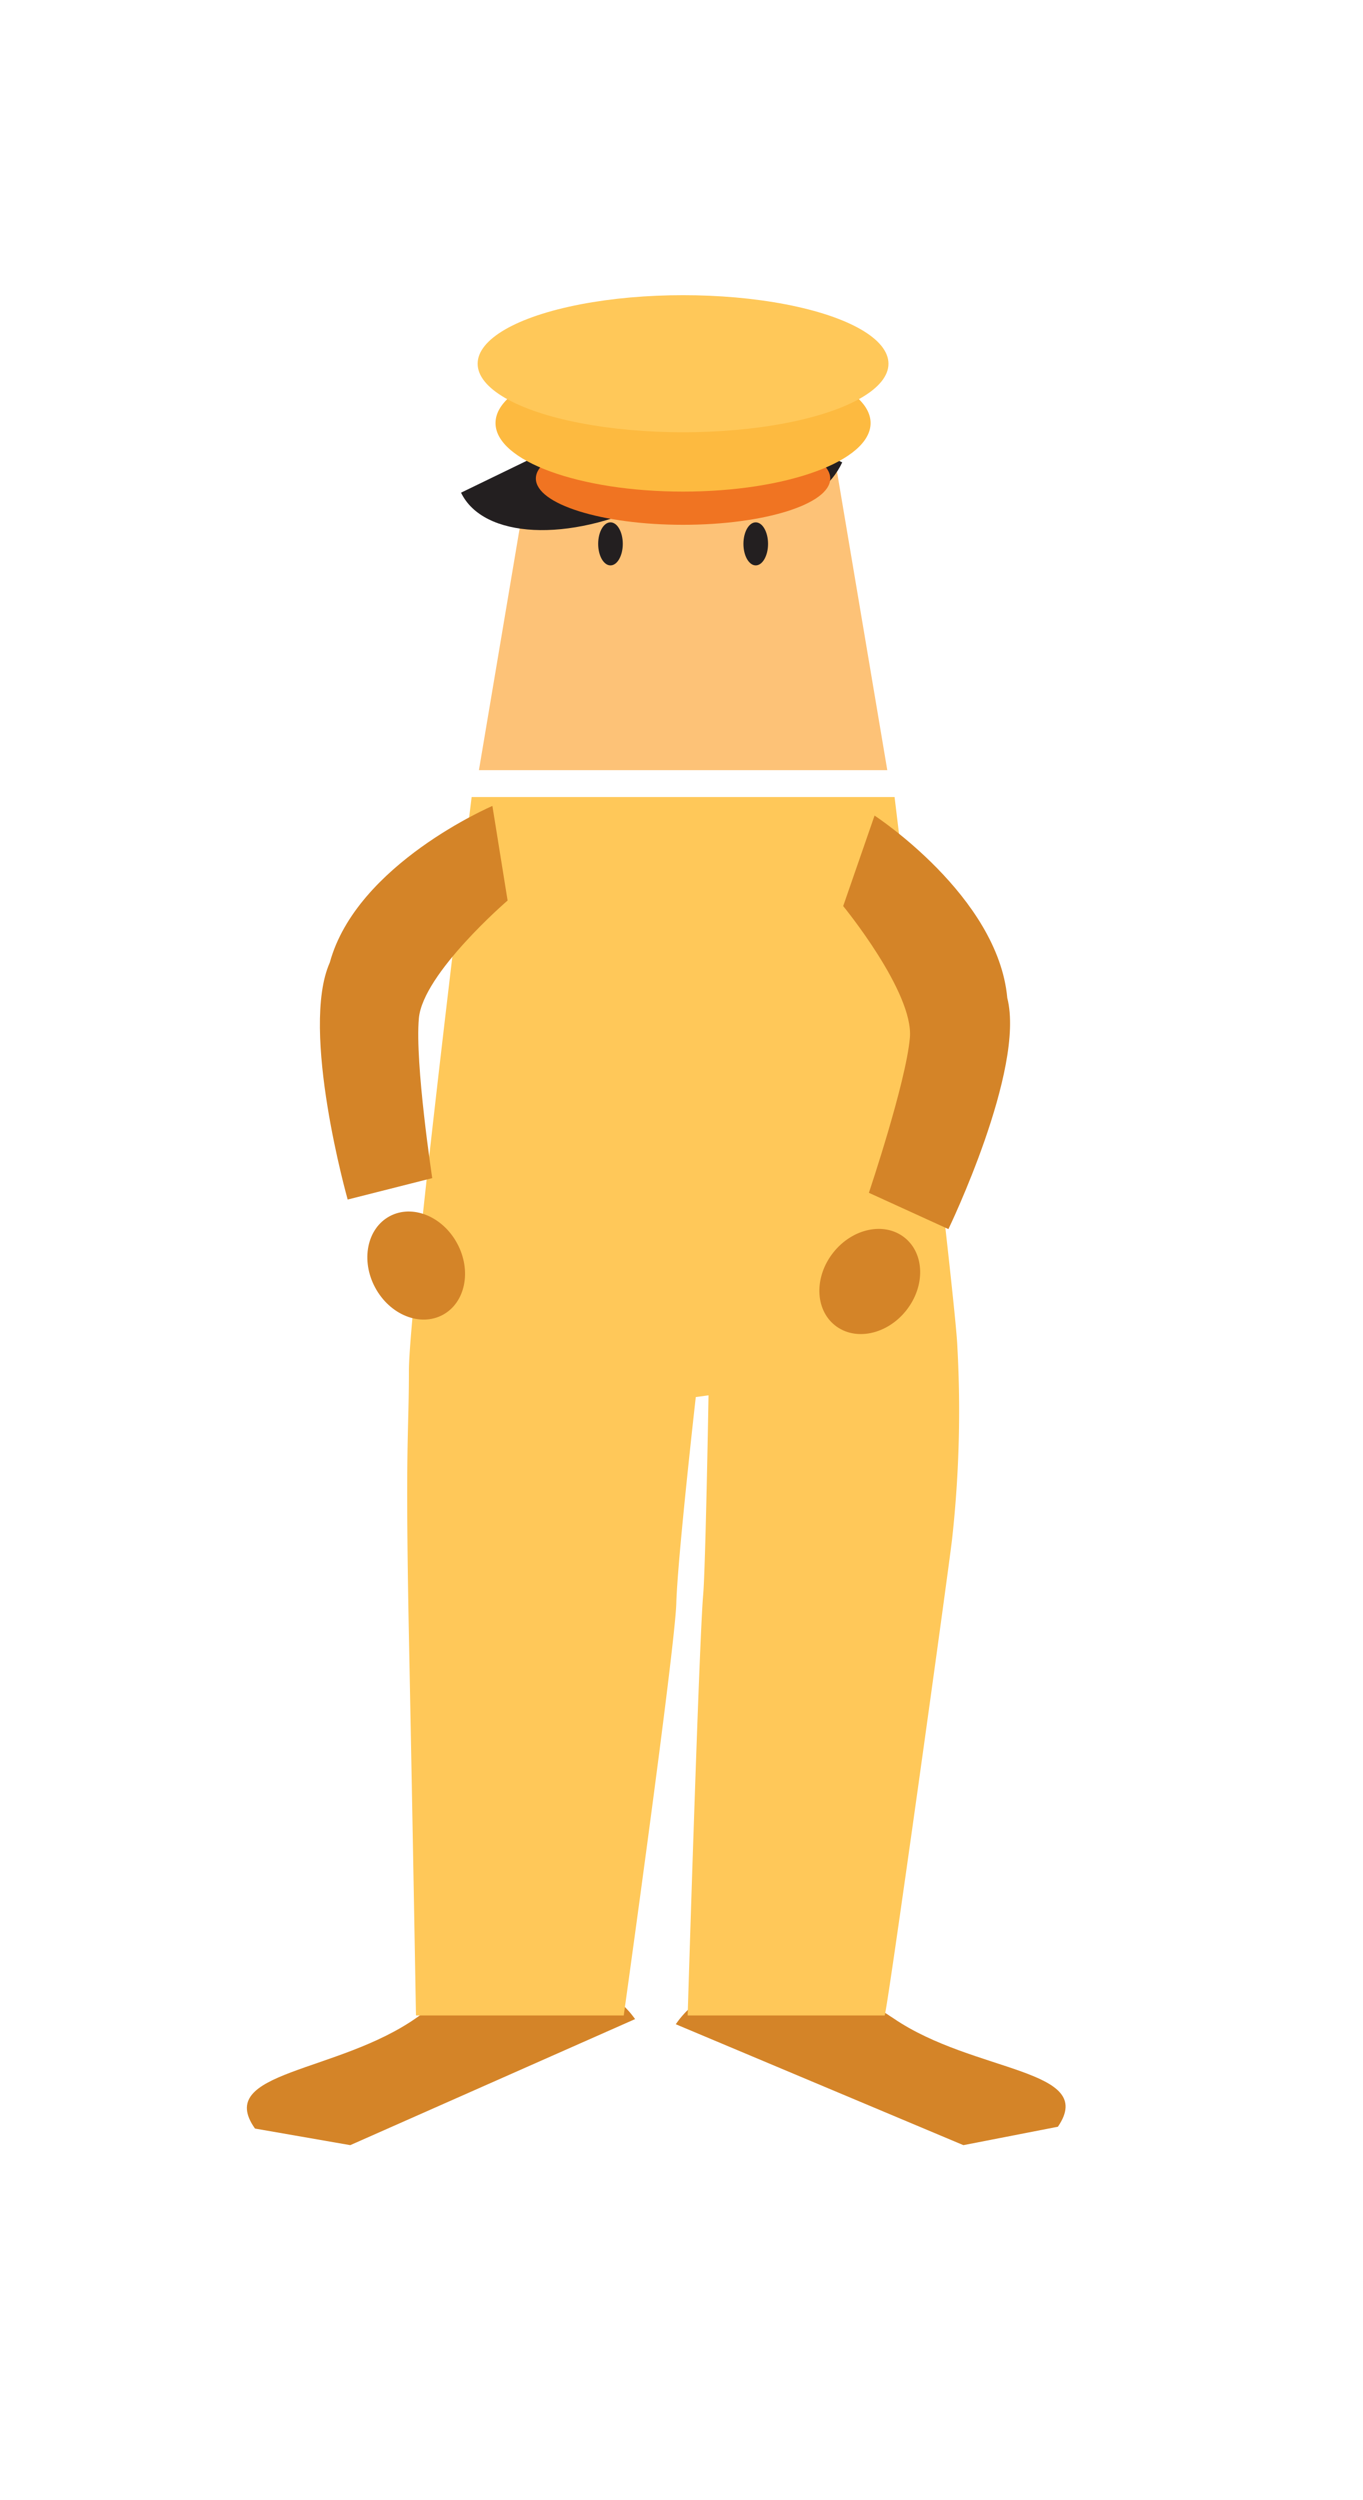 <svg xmlns="http://www.w3.org/2000/svg" viewBox="0 0 127.33 233.43"><defs><style>.cls-1{fill:#d48428;}.cls-2{fill:#fdc277;}.cls-3{fill:#231f20;}.cls-4{fill:#f07422;}.cls-5{fill:#fdba40;}.cls-6{fill:#ffc859;}</style></defs><title>SFL_2</title><g id="Layer_2" data-name="Layer 2"><path class="cls-1" d="M59.33,188.52c-3.81-5.37-12.92-5.45-20.34-.18s-19,5-15.17,10.4l8.9,1.55Z"/><path class="cls-1" d="M63.13,189c3.72-5.43,12.82-5.68,20.34-.55s19.07,4.68,15.36,10.12L90,200.29Z"/><polygon class="cls-2" points="82.89 71.91 44.74 71.91 50 40.7 77.63 40.7 82.89 71.91"/><ellipse class="cls-3" cx="57.03" cy="50.78" rx="1.15" ry="2.01"/><ellipse class="cls-3" cx="70.6" cy="50.78" rx="1.15" ry="2.01"/><path class="cls-3" d="M71.29,32.32c2.07,4.27-2.57,10.8-10.36,14.58S45.14,50.29,43.07,46"/><path class="cls-3" d="M78.68,43.17c-2,4.29-7.93,5.75-13.21,3.27s-7.92-8-5.9-12.27"/><ellipse class="cls-4" cx="63.81" cy="44.68" rx="13.75" ry="4.32"/><ellipse class="cls-5" cx="63.81" cy="39.5" rx="17.52" ry="6.4"/><ellipse class="cls-6" cx="63.81" cy="33.96" rx="19.19" ry="6.4"/><path class="cls-6" d="M65,130.44s-1.7,15-1.82,19.25-4.91,38.49-4.91,38.49H38.86s-.29-16.84-.66-35.45c-.36-18.29,0-18.69,0-24.75s5.86-53.56,5.86-53.56H83.57s5.77,47.44,5.87,51.4a109.07,109.07,0,0,1-.5,17.91c-.38,3.26-6.16,44.85-6.3,44.45H64.24s1.07-35,1.45-39.28c.22-2.5.5-18.62.5-18.62Z"/><path class="cls-1" d="M46,75.25l1.42,8.83s-7.91,6.8-8.29,11S40.38,110,40.38,110l-7.9,2S28,96.16,30.81,89.87C33.32,80.66,46,75.25,46,75.25Z"/><ellipse class="cls-1" cx="38.88" cy="118.17" rx="4.35" ry="5.23" transform="translate(-51.48 32.66) rotate(-28.37)"/><path class="cls-1" d="M81.7,76.15,78.77,84.6S85.38,92.66,85,96.9s-3.83,14.47-3.83,14.47l7.43,3.39s7.2-14.9,5.5-21.58C93.24,83.67,81.7,76.15,81.7,76.15Z"/><ellipse class="cls-1" cx="81.25" cy="119.65" rx="5.23" ry="4.35" transform="translate(-62.99 109.08) rotate(-51.63)"/></g></svg>